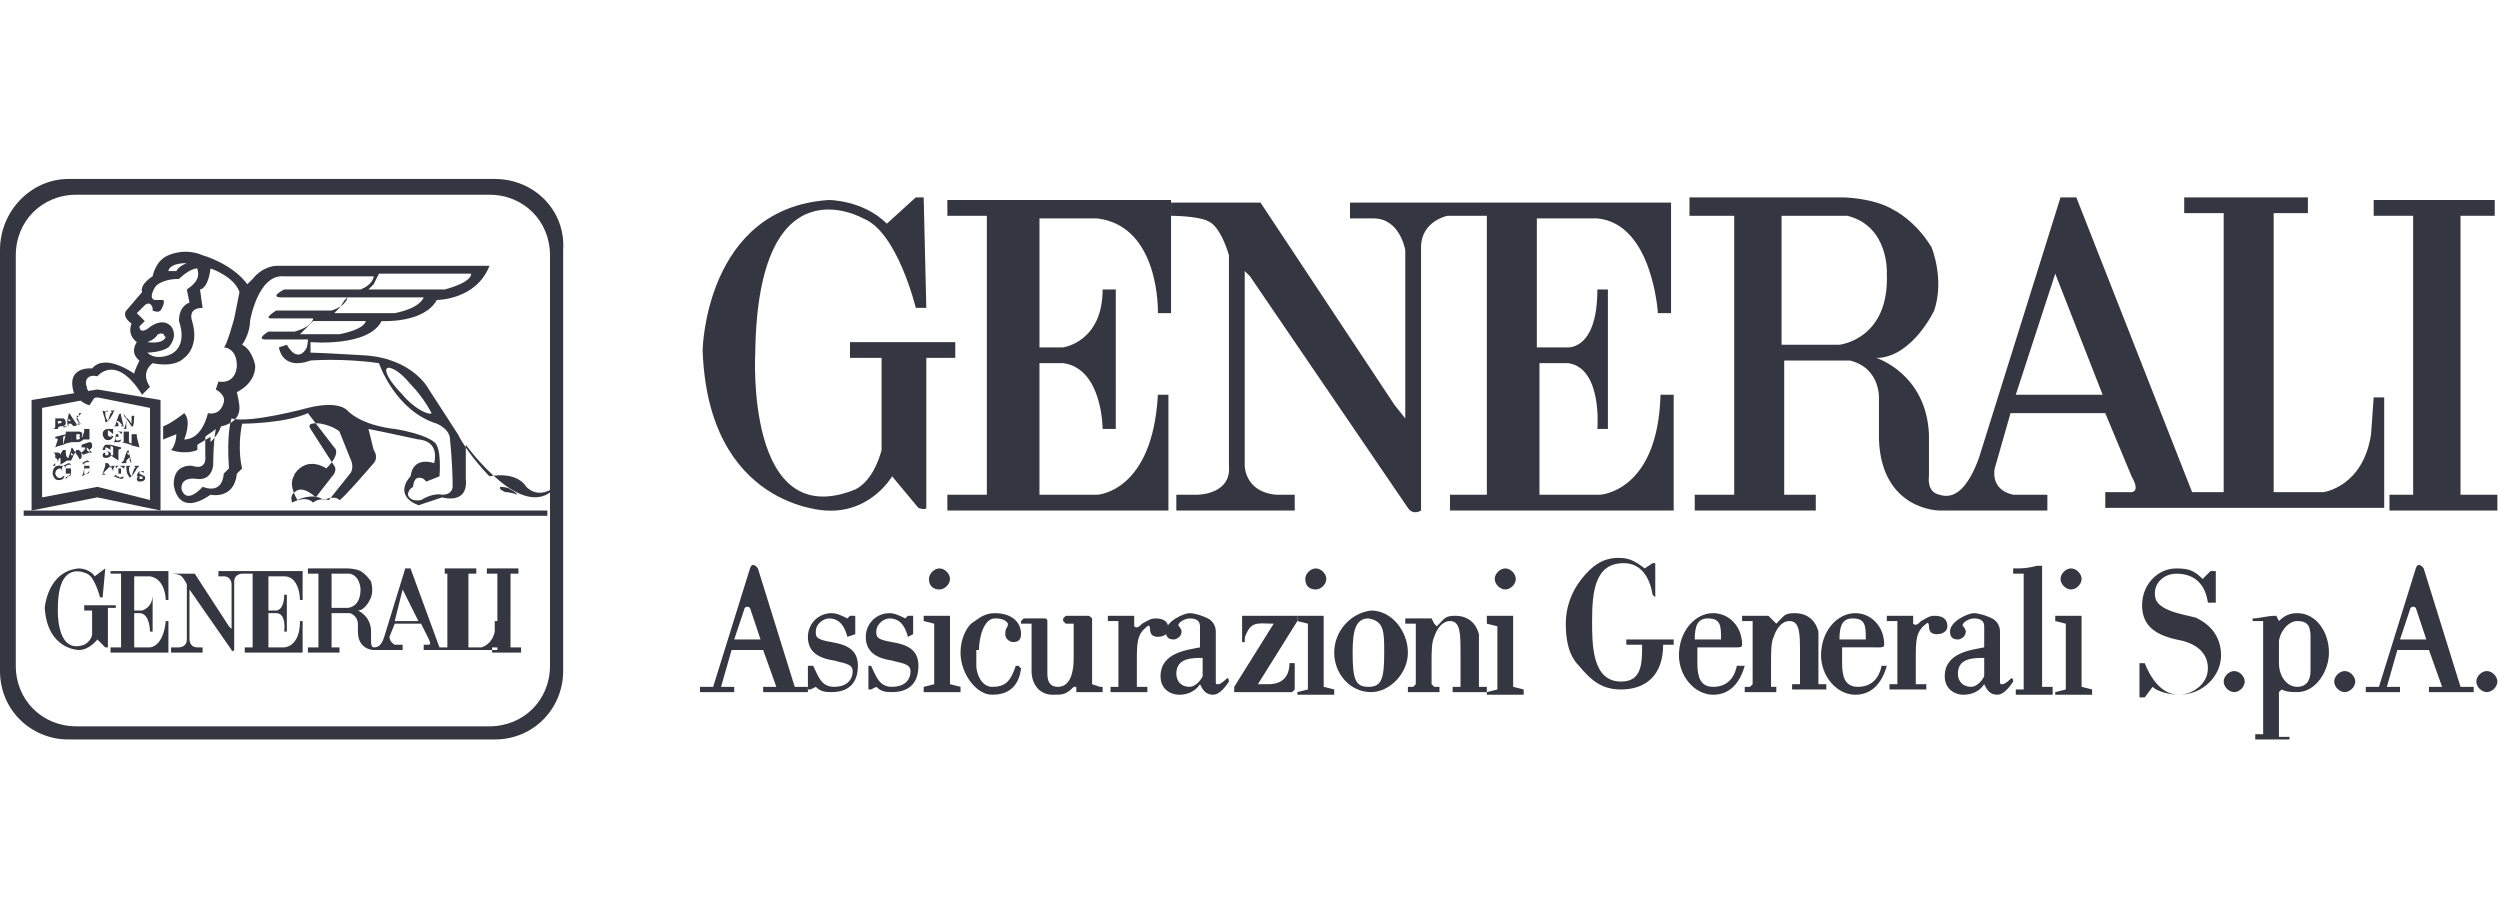 <?xml version="1.0" encoding="utf-8"?>
<!-- Generator: Adobe Illustrator 26.0.1, SVG Export Plug-In . SVG Version: 6.00 Build 0)  -->
<svg version="1.1" id="Layer_1" xmlns="http://www.w3.org/2000/svg" xmlns:xlink="http://www.w3.org/1999/xlink" x="0px" y="0px"
	 viewBox="0 0 95 35" style="enable-background:new 0 0 95 35;" xml:space="preserve">
<style type="text/css">
	.st0{fill-rule:evenodd;clip-rule:evenodd;fill:#343741;}
	.st1{fill:#343741;}
</style>
<path class="st0" d="M18.8,6.8H2.6C1.2,6.8,0,8,0,9.5v16c0,1.5,1.2,2.6,2.6,2.6h16.2c1.5,0,2.6-1.2,2.6-2.6v-16
	C21.5,8,20.3,6.8,18.8,6.8z M20.9,25.3c0,1.3-1,2.3-2.3,2.3H2.9c-1.3,0-2.3-1-2.3-2.3V9.7c0-1.3,1-2.3,2.3-2.3h15.7
	c1.3,0,2.3,1,2.3,2.3V25.3z"/>
<path class="st0" d="M3.7,14.8l-2.5,0.4v4.2l2.5-0.5l2.4,0.5v-4.2L3.7,14.8z M5.7,19l-2-0.5l-2.1,0.4v-3.4l2.1-0.4l2,0.4V19z"/>
<polygon class="st1" points="0.9,19.4 20.8,19.4 20.8,19.6 0.9,19.6 0.9,19.4 "/>
<path class="st0" d="M20,18.5c0,0-0.3-0.6-1.4-0.4c0,0-0.8-0.8-1.2-1.6c0,0-1.1-1.7-1.1-1.7s-0.6-1.2-2.5-1.3c0,0-1.7-0.1-2-0.1
	c0,0,0-0.4,0-0.4s2.2,0.2,2.7-0.8c0,0,1.6,0.1,2.1-0.8c0,0,1.5,0,2-1.3c0,0,0,0,0,0c0,0-0.4,0-1.2,0c0,0-3.8,0-6.9,0
	c0,0-0.5,0-0.9,0.5c0,0-0.2,0.2-0.2,0.2C8.8,10,7.7,9.7,7.7,9.7C7,9.4,6.4,9.7,6.4,9.7c-0.5,0.2-0.6,0.8-0.6,0.8s-0.5,0.3-0.4,0.6
	c0,0-0.6,0.7-0.6,0.7S4.6,12,5,12.3c0,0-0.2,0.4,0.2,0.7c0,0-0.3,0.4,0.1,0.7c0,0-0.2,0.4-0.2,0.5c0,0-1.1-0.8-1.6-0.2
	c0,0-1-0.1-0.7,0.9c0,0,0.2,0.4,0.6,0.5l0.2-0.3c0,0-0.3-0.2-0.3-0.4c-0.1-0.2,0-0.5,0.4-0.4c0,0,0.7-0.9,1.7,0.7
	c0,0,0.3-0.3,0.3-0.3s-0.4-0.5,0.1-0.9c0,0,0.8,0.2,1.2-0.2c0,0,0.6-0.4,0.3-1.4c0,0-0.2-0.5,0.4-0.5c0,0-0.1-0.7-0.1-0.7
	S7.9,11,8,10.2c0,0,0.9,0.3,1.1,0.9c0,0-0.1,0.5-0.2,1c0,0-0.3,1.1-0.4,1.1c0,0,0.5,0,0.5,0.7c0,0,0,0.7-0.7,0.6
	c0,0-0.1,0.3-0.1,0.3s0.4,0.2,0.3,0.5c0,0-0.1,0.5-0.6,0.4c0,0-0.2,1-0.9,1c0,0,0.3-0.7,0-1c0,0-0.5,0.4-0.8,0.5c0,0,0,0.5,0,0.5
	s0.5-0.2,0.5-0.2c0,0,0,0.4-0.2,0.6c0,0,0.5,0.2,1,0v-0.2l0.5-0.3c0,0,0,0.1,0,0.2c0.1-0.1,0.3-0.3,0.4-0.6c0,0,0.7-0.1,0.7-0.7
	c0,0,0-0.2-0.1-0.6c0,0,0.7-0.3,0.7-1c0,0-0.1-0.6-0.5-0.8c0,0,0.3-0.4,0.3-0.9c0,0,0.3-1.8,1.3-1.7c0,0,1.5,0,1.5,0h1.9
	c0,0,0,0.3-0.5,0.5c0,0-2.9,0-2.9,0s-0.6,0.3-0.1,0.3c0,0,2.5,0,2.5,0s0,0.3-0.6,0.5h-2.1c0,0-0.5,0.3-0.2,0.3c0,0,1.6,0,1.6,0
	s0,0.3-0.7,0.5c0,0-1,0-1,0s-0.5,0.3-0.1,0.3c0,0,1.6,0,1.6,0s0,0.3-0.1,0.4c0,0-0.3,0.5-0.7-0.2c0,0-0.3,0.1-0.3,0.1
	s0.1,0.9,1.2,0.5c0,0,1.2-0.1,2.6,0.1c0,0,0.6,1.8,2.2,2.3c0,0,0.5,0.2,0.5,0.6c0,0,0.1,0.9,0.1,1.8c0,0,0,0.3-0.4,0.3
	c0,0-0.3-0.1-0.8,0.2c0,0-0.4,0.1-0.5-0.2c0,0,0-0.2,0.2-0.3c0,0,0-0.5,0.4-0.3c0,0,0.1,0.1,0.1,0.1l0.5-0.2c0,0,0.1-1.1-0.2-1.3
	c0,0-0.3-0.3-1.5-0.5c0,0-1.2-0.1-1.8-0.7c0,0-0.3-0.4-1.5-0.1c0,0-2.2,0.6-2.9,0.4c0,0-0.2,0.5-0.1,1.9l-0.2,0.2c0,0,0,0.8-0.8,0.5
	c0,0-0.6,0.7-0.8,0.1c0,0-0.1-0.5,0.6-0.4c0,0,0.5,0.1,0.6-0.5c0,0,0-0.9,0.1-1.4c-0.1,0.1-0.3,0.2-0.4,0.3v0.7c0,0,0.1,0.6-0.5,0.4
	c0,0-0.7-0.1-0.7,0.7c0,0,0.1,1.3,1.4,0.4c0,0,0.9,0.2,1-0.8c0,0,0.2-0.2,0.2-0.2s-0.2-0.7,0-1.7c0,0,1.6,0,2.5-0.4c0,0,1,1.3,1,1.3
	s0.3,0.2-0.3,0.8c0,0-0.7-0.5-1.2,0.2c0,0.1-0.3,0.3,0.1,1c0,0,0.6-0.3,1,0c0,0,0.4-0.2,0.6,0c0.1,0,1.3-1.4,1.3-1.4s0.2-0.2,0-0.5
	c0,0-0.2-0.8-0.2-0.8s1,0.2,1.9,0.4c0,0,0.8,0,0.6,0.9c0,0-0.8-0.3-0.9,0.5c0,0-0.7,0.7,0.3,1.1c0,0,0.3-0.1,0.9-0.3
	c0,0,1,0.3,0.9-0.7c0,0,0-1.3,0-1.3s2.3,3.2,3.5,1.5C20.9,18.7,20.4,18.9,20,18.5z M7.1,10c0,0-0.3,0.1-0.4,0.3c0,0-0.3,0-0.3,0
	S6.4,10,7.1,10z M7.1,11l0.1,0.5c0,0-0.4,0.1-0.4,0.7c0,0,0.4,1-0.4,1.3c0,0-0.5,0.2-0.8-0.1c0,0,0.5,0,0.8-0.2c0,0,0.4-0.4,0.1-0.8
	c0,0-0.3-0.4-0.9,0.1c0,0-0.3,0.2-0.3-0.1c0,0,0.1-0.1,0.2-0.2c0,0-0.3-0.3-0.3-0.3l0.3-0.3c0,0,0.2-0.2,0.3,0.1c0,0,0,0.1,0,0.1
	s0.2,0.1,0.3,0c0,0,0.2-0.3,0.1-0.4c0,0-0.3,0-0.3,0s-0.3,0,0-0.5c0,0,0.2-0.3,0.9-0.3c0,0,0.4-0.4,0.7-0.4
	C7.5,10.3,7.7,10.6,7.1,11z M5.6,13C5.6,13,5.7,12.9,5.6,13C5.9,12.9,6,12.7,6,12.7c0.3-0.1,0.2,0.1,0.3,0.1C6.2,13.1,5.6,13,5.6,13
	z M14.2,10.8l0.1-0.2l0.1-0.2c0,0,3,0,3.5,0c0,0,0.1,0.3-1,0.6c-1.2,0-2.9,0-2.9,0L14.2,10.8z M12.9,11.7l0.2-0.3l0.1-0.1
	c0,0,2.3,0,2.9,0c0,0-0.1,0.4-1.1,0.6c-1.2,0-2.3,0-2.3,0L12.9,11.7z M11.6,12.5l0.2-0.2l0.1-0.1c0,0,1.6,0,2,0c0,0,0,0.3-1,0.5
	c-1.2,0-1.5,0-1.5,0L11.6,12.5z M15.3,15c-0.5-0.5-0.7-0.9-0.6-1c0.1-0.1,0.5,0.1,0.9,0.6c0.5,0.5,0.8,1.1,0.8,1.1
	C16.3,15.8,15.7,15.5,15.3,15z M13.3,18c0,0-0.4,0.5-0.8,1c-0.4-0.1-0.6,0.1-0.6,0.1c-0.3-0.3-0.8,0-0.8,0c-0.1-0.3,0.1-0.4,0.1-0.4
	c0.3-0.3,0.8,0.2,0.8,0.2s0.7-0.9,0.7-0.9c0.1-0.2,0-0.3,0-0.3s-0.9-1.4-0.9-1.4c-0.2-0.3,0.4-0.2,0.4-0.2c0.5,0.1,0.7,0.3,0.7,0.3
	s0.4,1,0.4,1C13.5,17.8,13.3,18,13.3,18z M19.2,18.7c-0.2-0.1-0.2-0.1-0.2-0.2c0,0,0.3,0,0.4,0.1c0.2,0.1,0.3,0.2,0.2,0.2
	C19.7,18.8,19.4,18.7,19.2,18.7z"/>
<path class="st0" d="M2.1,17C2.1,17,2.1,16.9,2.1,17l0.1-0.3c0,0-0.1-0.1-0.1,0v-0.1l0.4-0.1v0.1c0,0,0-0.1-0.1,0v0.3c0,0,0,0,0.1,0
	C2.3,16.9,2.1,17,2.1,17L2.1,17z"/>
<path class="st0" d="M2.4,16.9C2.4,16.9,2.5,16.9,2.4,16.9l0.1-0.4c0,0,0-0.1,0-0.1l0.2,0c0,0,0,0,0,0.1c0,0,0,0.3,0,0.3s0,0,0.1,0
	C2.6,16.8,2.4,16.9,2.4,16.9L2.4,16.9z"/>
<path class="st0" d="M3.1,16.7C3.1,16.7,3.2,16.7,3.1,16.7l0.1-0.3c0,0,0-0.1,0-0.1l0.2,0c0,0,0,0,0,0.1c0,0,0,0.3,0,0.3s0,0,0.1,0
	L3.1,16.7L3.1,16.7z"/>
<path class="st0" d="M2.6,17.4C2.6,17.4,2.5,17.5,2.6,17.4c-0.1,0-0.1-0.2-0.1-0.2s0-0.1,0-0.1l-0.1,0c0,0-0.1,0.1-0.1,0.2
	c0,0,0-0.1-0.1-0.1c0,0,0,0-0.1,0c0,0-0.1,0-0.1,0s0.1,0,0.1,0.1c0,0,0,0.3,0,0.3s0,0-0.1,0.1c0,0,0.2,0,0.2,0s0,0-0.1,0
	c0,0,0-0.3,0-0.3s0.1,0,0.1,0.2c0,0,0-0.2,0.1-0.2l0,0.2c0,0,0,0.1-0.1,0.1C2.4,17.6,2.6,17.5,2.6,17.4L2.6,17.4L2.6,17.4z"/>
<path class="st0" d="M2.4,17.9c0,0-0.1-0.1,0-0.2c0,0,0,0-0.2,0c0,0-0.2,0-0.2,0.3c0,0,0,0.1,0.1,0.2c0,0,0.1,0.1,0.3,0
	c0,0,0.1-0.2,0-0.1c0,0-0.2,0.2-0.3-0.1c0,0,0-0.2,0.2-0.2C2.3,17.8,2.3,17.8,2.4,17.9C2.4,17.9,2.4,17.9,2.4,17.9L2.4,17.9z"/>
<path class="st0" d="M2.5,18.2C2.5,18.2,2.5,18.2,2.5,18.2c0-0.1,0-0.4,0-0.4s0-0.1-0.1-0.1l0.2-0.1c0,0,0.1,0,0.1,0.1
	c0,0,0-0.1-0.2,0c0,0,0,0.1,0,0.1h0.1c0,0,0,0,0.1,0V18c0,0,0,0-0.1,0c0,0-0.1,0-0.1,0v0.1c0,0,0,0.1,0.2-0.1c0,0,0,0.1-0.1,0.1
	L2.5,18.2L2.5,18.2z"/>
<path class="st0" d="M3.1,18.1C3.1,18.1,3.1,18,3.1,18.1c0.1-0.1,0.1-0.4,0.1-0.4s0-0.1-0.1-0.1l0.2-0.1c0,0,0.1,0,0.1,0.1
	c0,0,0-0.1-0.2,0c0,0,0,0.1,0,0.1h0.1c0,0,0,0,0.1,0v0.1c0,0,0,0-0.1,0c0,0-0.1,0-0.1,0V18c0,0,0,0.1,0.2-0.1c0,0,0,0.1-0.1,0.1
	L3.1,18.1L3.1,18.1z"/>
<path class="st0" d="M3.9,18c0,0,0.1-0.3,0.1-0.3s0-0.1,0-0.1l0.1,0c0,0,0.1,0.1,0.1,0.2c0,0,0-0.1,0.1-0.1c0,0,0,0,0.1,0
	c0,0,0.1,0,0.1,0s0,0-0.1,0.1V18c0,0,0,0.1,0.1,0.1l-0.2,0c0,0,0.1,0,0.1-0.1v-0.3c0,0-0.1,0-0.1,0.2c0,0-0.1-0.2-0.1-0.2L3.9,18
	C4,18,4,18,4,18C4,18.1,3.8,18,3.9,18C3.8,18,3.9,18,3.9,18L3.9,18z"/>
<path class="st0" d="M4.3,18.1c0,0,0.1,0,0.2,0v-0.3c0,0,0-0.1,0-0.1l0.2,0c0,0,0.1,0,0,0.1c0,0-0.1-0.1-0.2-0.1c0,0,0,0.1,0,0.1
	h0.1c0,0,0,0,0,0V18c0,0,0,0,0,0l-0.1,0v0.1c0,0,0,0.1,0.2,0c0,0,0,0.1-0.1,0.1L4.3,18.1L4.3,18.1z"/>
<path class="st0" d="M5.5,18c0,0-0.1-0.1-0.2-0.1c0,0,0,0,0,0.1c0,0,0.2,0.1,0.2,0.1c0,0,0.1,0.2-0.2,0.2c0,0-0.1,0-0.1-0.1
	c0,0,0-0.1,0.1-0.1c0,0,0,0.1,0,0.1c0,0,0.1,0,0.1,0c0,0,0.1-0.1-0.1-0.1c0,0,0,0-0.1,0c0,0,0-0.1,0.1-0.2c0,0,0.1,0,0.1,0
	c0,0,0,0,0.1,0C5.5,17.9,5.4,17.9,5.5,18L5.5,18z"/>
<path class="st0" d="M4.5,17.5C4.5,17.5,4.5,17.4,4.5,17.5l0-0.4c0,0,0.1-0.1,0.1,0V17l-0.4-0.1v0.1c0,0,0-0.1,0.1,0v0.3
	c0,0,0,0-0.1,0L4.5,17.5L4.5,17.5z"/>
<path class="st0" d="M4.2,17.1c0,0-0.1-0.1-0.2-0.1c0,0,0,0,0,0.1c0,0,0.2,0.1,0.2,0.1c0,0,0.1,0.2-0.2,0.2c0,0-0.1,0-0.1-0.1
	c0,0,0-0.1,0.1-0.1c0,0,0,0.1,0,0.1c0,0,0.1,0,0.1,0c0,0,0.1-0.1-0.1-0.2c0,0,0,0-0.1,0c0,0,0-0.1,0.1-0.2c0,0,0.1,0,0.1,0
	c0,0,0,0,0.1,0C4.2,17,4.2,17,4.2,17.1L4.2,17.1z"/>
<path class="st0" d="M4.3,16.5c0,0,0-0.1,0-0.2c0,0-0.1,0-0.1,0c0,0,0,0-0.1,0c0,0-0.2,0-0.2,0.2c0,0,0,0.1,0.1,0.2
	c0,0,0.2,0.1,0.3-0.1C4.3,16.6,4.3,16.6,4.3,16.5c0,0.1,0,0.1-0.1,0c0,0,0.1,0.1,0,0.1c0,0-0.1,0-0.1-0.1c0,0,0-0.1,0-0.2
	C4.1,16.4,4.1,16.3,4.3,16.5L4.3,16.5L4.3,16.5z"/>
<path class="st0" d="M4.3,16.8C4.3,16.8,4.4,16.8,4.3,16.8c0.1,0,0.1-0.3,0.1-0.3s0-0.1,0-0.1l0.2,0c0,0,0.1,0,0,0.1
	c0,0,0-0.1-0.2-0.1c0,0,0,0.1,0,0.1h0.1c0,0,0,0,0,0v0.1c0,0,0,0,0,0c0,0-0.1,0-0.1,0v0.1c0,0,0,0.1,0.2,0c0,0,0,0.1-0.1,0.1
	L4.3,16.8L4.3,16.8z"/>
<path class="st0" d="M5.3,17C5.3,17,5.2,16.9,5.3,17l-0.1-0.4c0,0,0-0.1,0-0.1l-0.2,0c0,0,0,0,0,0.1v0.3c0,0,0,0-0.1,0L5.3,17
	L5.3,17z"/>
<path class="st0" d="M5,16.9C5,16.9,5,16.9,5,16.9c0.1-0.1,0,0-0.1-0.1v-0.3c0,0,0-0.1,0-0.1l-0.2,0c0,0,0,0,0,0.1c0,0,0,0.3,0,0.3
	s0,0-0.1,0L5,16.9L5,16.9z"/>
<path class="st0" d="M3.9,15.6C3.9,15.6,3.9,15.6,3.9,15.6c0,0.1,0.1,0.3,0.1,0.4c0,0,0,0.1,0.1,0c0.1-0.1,0.2-0.3,0.2-0.3
	s0-0.1,0.1-0.1l-0.2,0c0,0,0.1,0.1,0,0.1L4.1,16c0,0-0.1-0.1-0.1-0.3c0,0,0-0.1,0.1-0.1C4.1,15.7,3.9,15.6,3.9,15.6L3.9,15.6z"/>
<path class="st0" d="M4.8,15.9v0.3c0,0,0,0,0,0.1c0,0-0.1,0-0.1,0s0,0,0,0C4.8,16.2,4.8,15.9,4.8,15.9c-0.1-0.1-0.1-0.1-0.1-0.2
	C4.7,15.8,4.8,15.8,4.8,15.9c0-0.1,0.2,0.2,0.2,0.2v-0.3c0,0,0,0,0,0l0.1,0c0,0,0,0,0,0c0,0,0,0.5-0.1,0.4L4.8,15.9L4.8,15.9z"/>
<path class="st0" d="M4.8,17.7C4.8,17.7,4.8,17.8,4.8,17.7c0,0.1,0,0.3,0.1,0.4c0,0,0,0.1,0.1,0c0.1-0.1,0.2-0.3,0.2-0.3
	s0,0,0.1-0.1l-0.2,0c0,0,0.1,0.1,0,0.1L5,18.1c0,0-0.1-0.1-0.1-0.3c0,0,0-0.1,0.1-0.1L4.8,17.7L4.8,17.7z"/>
<path class="st0" d="M2.6,16c0,0,0-0.1,0-0.1c0,0,0,0,0.1,0.1L2.6,16L2.6,16z M2.6,16.2l-0.2,0C2.4,16.3,2.5,16.2,2.6,16.2
	c-0.1-0.1,0-0.4,0-0.4s0-0.2,0.1,0c0,0,0.2,0.3,0.2,0.3s0,0.1,0.1,0C2.9,16.1,3,16,3,16l-0.1-0.2c0,0-0.1,0-0.1,0c0,0,0.2,0,0.2,0
	s0,0,0,0.1L3,15.9l0-0.1c0,0,0,0,0-0.1c0,0,0.1,0,0.1,0l-0.1,0.1l-0.1,0.1l0.1,0.2c0,0,0,0,0.1,0c0,0-0.2,0-0.2,0s0,0,0,0
	C3.1,16.1,3,16,3,16L3,16.1c0,0,0,0,0.1,0l-0.3,0.1c0,0,0.1,0,0,0l-0.1-0.1c0,0-0.1,0-0.1,0L2.6,16.2L2.6,16.2L2.6,16.2z"/>
<path class="st0" d="M3,16.6c0,0,0.1,0,0,0.1c0,0-0.1,0-0.1,0v-0.1L3,16.6L3,16.6z M2.9,16.6v-0.1l0.1,0c0,0,0.1,0,0,0.1L2.9,16.6
	L2.9,16.6z M2.7,16.8C2.7,16.8,2.8,16.8,2.7,16.8c0-0.1,0-0.3,0-0.3s0-0.1,0-0.1l0.3,0c0,0,0.2,0,0.1,0.2c0,0,0.2,0.1-0.1,0.2
	C3,16.8,2.7,16.8,2.7,16.8L2.7,16.8z"/>
<path class="st0" d="M2.2,16.1V16l0.1,0c0,0,0.1,0,0,0.1C2.3,16,2.3,16.1,2.2,16.1L2.2,16.1L2.2,16.1z M2.2,16.3c-0.1,0-0.2,0-0.2,0
	s0.1,0,0.1-0.1V16c0,0,0-0.1,0-0.1l0.3,0c0,0,0.1,0,0.1,0.2c0,0,0,0.1-0.2,0.1C2.2,16.2,2.2,16.3,2.2,16.3
	C2.2,16.3,2.2,16.3,2.2,16.3L2.2,16.3z"/>
<path class="st0" d="M2.7,17.3c0,0,0-0.1,0-0.1c0,0,0,0,0.1,0.1L2.7,17.3L2.7,17.3z M2.7,17.5l-0.2,0c0,0,0,0,0.1-0.1
	c0,0,0.1-0.3,0.1-0.3s0-0.2,0.1,0c0,0,0.2,0.3,0.2,0.3s0,0.1,0.1,0V17c0,0,0,0,0-0.1c0,0,0.3-0.1,0.3-0.1s0.1,0,0.1,0.1
	c0,0.1,0,0.1,0,0.1c0,0-0.1,0.1-0.1,0.1l0.1,0.1c0,0,0,0,0.1,0c0,0-0.2,0-0.2,0s0,0,0-0.1c0,0-0.1-0.1-0.1-0.1v0.1c0,0,0,0,0.1,0.1
	c0,0-0.3,0.1-0.3,0.1s0.1,0,0-0.1l-0.1-0.1c0,0-0.1,0-0.1,0L2.7,17.5L2.7,17.5L2.7,17.5z M3.1,17.2V17l0.1,0c0,0,0.1,0,0,0.1
	C3.2,17.1,3.1,17.2,3.1,17.2L3.1,17.2z"/>
<path class="st0" d="M4.5,16c0,0,0-0.1,0-0.1C4.5,15.8,4.5,15.9,4.5,16L4.5,16L4.5,16z M4.7,16.2C4.7,16.2,4.6,16.2,4.7,16.2
	l-0.1-0.4c0,0,0-0.2-0.1,0c0,0-0.1,0.3-0.1,0.3s0,0.1-0.1,0.1c0,0,0.2,0,0.2,0s0,0,0-0.1L4.4,16c0,0,0.1,0,0.1,0
	C4.5,16,4.6,16.1,4.7,16.2c-0.1-0.1-0.1,0-0.1,0C4.5,16.2,4.7,16.2,4.7,16.2L4.7,16.2z"/>
<path class="st0" d="M4.9,17.3c0,0,0-0.1,0-0.1C4.8,17.2,4.8,17.2,4.9,17.3L4.9,17.3L4.9,17.3z M5,17.6C5,17.6,5,17.5,5,17.6
	l-0.1-0.4c0,0,0-0.2-0.1,0c0,0-0.1,0.3-0.1,0.3s0,0-0.1,0.1c0,0,0.2,0,0.2,0s0,0,0-0.1l0.1-0.1c0,0,0.1,0,0.1,0
	C4.9,17.4,4.9,17.5,5,17.6c-0.1-0.1-0.1,0-0.1,0C4.9,17.5,5,17.6,5,17.6L5,17.6z"/>
<path class="st0" d="M34.7,24.1v-0.7h-0.2l-0.1,0.1c-0.2-0.1-0.4-0.2-0.6-0.2c-0.5,0-0.9,0.4-0.9,0.9c0,0.5,0.3,0.8,1,0.9
	c0.3,0.1,0.7,0.1,0.7,0.4c0,0.4-0.3,0.6-0.7,0.6c-0.5,0-0.6-0.4-0.8-0.8H33l0,0.9l0.1,0l0.2-0.1c0.2,0.2,0.4,0.2,0.6,0.2
	c0.6,0,1-0.3,1-1c0-0.6-0.4-0.8-1-0.9c-0.6-0.1-0.6-0.2-0.6-0.4c0-0.3,0.3-0.5,0.5-0.5c0.4,0,0.6,0.3,0.7,0.7L34.7,24.1L34.7,24.1z"
	/>
<path class="st0" d="M94.1,25.9c0-0.2,0.2-0.4,0.4-0.4c0.2,0,0.4,0.2,0.4,0.4c0,0.2-0.2,0.4-0.4,0.4C94.3,26.3,94.1,26.1,94.1,25.9
	L94.1,25.9z"/>
<path class="st0" d="M88.7,25.9c0-0.2,0.2-0.4,0.4-0.4c0.2,0,0.4,0.2,0.4,0.4c0,0.2-0.2,0.4-0.4,0.4C88.9,26.3,88.7,26.1,88.7,25.9
	L88.7,25.9z"/>
<path class="st0" d="M84.5,25.9c0-0.2,0.2-0.4,0.4-0.4c0.2,0,0.4,0.2,0.4,0.4c0,0.2-0.2,0.4-0.4,0.4C84.7,26.3,84.5,26.1,84.5,25.9
	L84.5,25.9z"/>
<path class="st0" d="M81.8,26.1c0.2,0.2,0.7,0.3,1,0.3c0.9,0,1.6-0.7,1.6-1.5c0-0.6-0.3-1.1-0.9-1.4c-0.1-0.1-1.5-0.2-1.6-0.8
	c-0.1-0.5,0.3-0.9,0.8-0.9c0.7,0,1.1,0.4,1.2,1.1h0.3v-1.2h-0.2l-0.2,0.2l-0.1,0.1c-0.3-0.3-0.5-0.4-1-0.4c-0.7,0-1.3,0.6-1.3,1.4
	c0,0.7,0.4,1.1,1.3,1.3c0.6,0.1,1.2,0.4,1.2,1.1c0,0.6-0.6,1-1.1,1c-0.7,0-1.1-0.7-1.3-1.2h-0.2v1.3h0.2L81.8,26.1L81.8,26.1z"/>
<path class="st0" d="M54.4,23.5c-0.4,0-0.7,0-1,0v0.2l0.2,0l0.1,0l0.1,0V26l-0.1,0.1l-0.1,0h-0.1v0.2h1.2l0-0.2h-0.2L54.4,26l0-0.1
	l0-0.8c0-0.3,0-0.7,0.1-0.9c0.1-0.3,0.3-0.6,0.6-0.6c0.4,0,0.4,0.5,0.4,1.2V26l0,0.1l-0.1,0l-0.1,0h-0.1v0.2h1.3v-0.2h-0.1l-0.1,0
	l-0.1,0v-2c-0.1-0.4-0.4-0.7-0.9-0.7c-0.4,0-0.4,0.1-0.7,0.4l-0.1-0.1L54.4,23.5L54.4,23.5z"/>
<path class="st0" d="M79.5,26.3v-0.1l-0.4-0.1v-2.7c-0.4,0-0.6,0-1,0v0.2l0.4,0.1v2.5l-0.4,0.1v0.1H79.5L79.5,26.3z"/>
<path class="st0" d="M78,26.3v-0.2h-0.3c0,0-0.1,0-0.1,0c0,0,0-0.1,0-0.1v-4.3l0-0.2c0,0-0.1,0-0.2,0c-0.4,0.1-0.5,0.1-0.9,0.1v0.2
	l0.3,0c0,0,0.1,0,0.1,0c0,0,0,0.1,0,0.1l0,4.2c0,0,0,0.1,0,0.1c-0.1,0-0.1,0-0.1,0h-0.2v0.2H78L78,26.3z"/>
<path class="st0" d="M67.2,23.4c-0.4,0-0.7,0-1,0v0.2l0.2,0l0.1,0l0.1,0V26l-0.1,0.1l-0.1,0h-0.1v0.2h1.2l0-0.2h-0.2L67.3,26l0-0.1
	l0-0.8c0-0.3,0-0.7,0.1-0.9c0.1-0.3,0.3-0.6,0.6-0.6c0.4,0,0.4,0.5,0.4,1.2v1.1l0,0.1l-0.1,0l-0.1,0h-0.1v0.2h1.3v-0.2h-0.1l-0.1,0
	l-0.1,0v-2c-0.1-0.4-0.4-0.7-0.9-0.7c-0.4,0-0.4,0.1-0.7,0.4l-0.1-0.1L67.2,23.4L67.2,23.4z"/>
<path class="st0" d="M62.9,22.7l0-0.1v-1.1l0-0.1l-0.1,0l-0.3,0.2c-0.4-0.3-0.6-0.4-1-0.4c-0.6,0-1,0.3-1.4,0.8
	c-0.4,0.5-0.6,1.1-0.6,1.7c0,0.6,0.1,1.2,0.5,1.6c0.5,0.6,0.9,0.9,1.6,0.9c0.9,0,1.6-0.5,1.6-1.7h0.4v-0.2h-1.8v0.2h0.6
	c0,0.7,0,1.4-0.8,1.4c-1.1,0-1.1-1.4-1.1-2.3c0-1.1,0.1-2.2,1.2-2.2c0.7,0,1,0.6,1.1,1.2L62.9,22.7L62.9,22.7L62.9,22.7z"/>
<path class="st0" d="M57.9,26.3v-0.1l-0.4-0.1v-2.7c-0.4,0-0.6,0-1,0v0.3l0.4,0.1v2.4l-0.4,0.1v0.1H57.9L57.9,26.3z"/>
<path class="st0" d="M50.7,26.3v-0.1l-0.4-0.1v-2.7c-0.4,0-0.6,0-1,0v0.2l0.4,0.1v2.5l-0.4,0.1v0.1H50.7L50.7,26.3z"/>
<path class="st0" d="M47.1,24.4h0.2c0-0.2,0-0.2,0.1-0.4c0.2-0.4,0.5-0.3,1-0.3l-1.5,2.4v0.2h2.1l0.1,0l0.1-0.1l0-0.1v-0.8l0-0.1
	l-0.1,0h-0.1c0,0.3-0.1,0.8-0.8,0.8l-0.4,0l1.5-2.4v-0.2l-2,0l-0.1,0l0,0.1V24.4L47.1,24.4z"/>
<path class="st0" d="M43.1,23.4c-0.4,0-0.7,0-1,0v0.2h0.3l0.1,0l0,0.1v0.1l0,2.2l0,0.1h-0.3v0.2h1.4v-0.2h-0.3l-0.1,0l0-0.1l0-0.8
	c0-0.8,0-1.1,0.4-1.4c0.1-0.1,0.1,0.1,0.1,0.1c0,0.2,0.1,0.3,0.3,0.3c0.2,0,0.4-0.1,0.4-0.3c0-0.3-0.2-0.4-0.5-0.4
	c-0.2,0-0.3,0.1-0.5,0.2c-0.1,0.1-0.2,0.2-0.3,0.1l0-0.1L43.1,23.4L43.1,23.4z"/>
<path class="st0" d="M40.9,26.3c0,0,0.1,0,0.1,0c0.3,0,0.5,0,0.8,0c0,0,0,0,0.1,0l0-0.1l0-0.1l-0.1,0L41.5,26v-2.4l0-0.1
	c-0.1-0.1-0.1-0.1-0.2-0.1c-0.3,0-0.5,0-0.8,0l-0.1,0.1v0.1l0.1,0.1h0.2l0.1,0l0,0.1V25c0,1-0.4,1.1-0.6,1.1c-0.3,0-0.4-0.2-0.4-0.5
	v-2c0,0,0-0.1-0.1-0.1c-0.2,0-0.5,0-0.8,0l-0.1,0.1l0,0.1l0.1,0h0.2l0.1,0l0,0.1v1.7c0,0.5,0.3,0.9,0.8,0.9c0.4,0,0.5,0,0.8-0.3h0.1
	L40.9,26.3L40.9,26.3z"/>
<path class="st0" d="M37.2,24.7c0-0.5,0.2-1.2,0.6-1.2c0.1,0,0.4,0,0.5,0.2c0,0.2-0.1,0.1-0.1,0.4c0,0.2,0.2,0.3,0.3,0.3
	c0.2,0,0.3-0.1,0.3-0.3c0-0.5-0.4-0.8-1-0.8c-0.4,0-0.6,0.2-0.9,0.4c-0.2,0.2-0.4,0.6-0.4,1.1c0,0.8,0.6,1.6,1.2,1.6
	c0.5,0,1-0.2,1.1-1l-0.1-0.1l-0.1,0c-0.2,0.6-0.4,0.8-0.9,0.8c-0.4,0-0.6-0.5-0.6-0.8V24.7L37.2,24.7z"/>
<path class="st0" d="M36.5,26.3v-0.2L36.1,26v-2.6c-0.4,0-0.6,0-1,0v0.2l0.4,0.1V26l-0.4,0.1v0.2H36.5L36.5,26.3z"/>
<path class="st0" d="M32.5,24.1v-0.7h-0.2l-0.1,0.1c-0.2-0.1-0.4-0.2-0.6-0.2c-0.5,0-0.9,0.4-0.9,0.9c0,0.5,0.3,0.8,1,0.9
	c0.3,0.1,0.7,0.1,0.7,0.4c0,0.4-0.3,0.6-0.7,0.6c-0.5,0-0.6-0.4-0.8-0.8h-0.2l0,0.9l0.1,0l0.2-0.1c0.2,0.2,0.4,0.2,0.6,0.2
	c0.6,0,1-0.3,1-1c0-0.6-0.4-0.8-1-0.9c-0.6-0.1-0.6-0.2-0.6-0.4c0-0.3,0.3-0.5,0.5-0.5c0.4,0,0.6,0.3,0.7,0.7L32.5,24.1L32.5,24.1z"
	/>
<path class="st0" d="M72.7,23.4c-0.4,0-0.7,0-1,0v0.2H72l0.1,0l0,0v0.1l0,2.2l0,0.1h-0.3v0.2h1.4v-0.2h-0.3l-0.1,0l0-0.1l0-0.8
	c0-0.8,0-1.1,0.4-1.4c0.1-0.1,0.1,0.1,0.1,0.1c0,0.2,0.1,0.3,0.3,0.3c0.2,0,0.4-0.1,0.4-0.3c0-0.3-0.2-0.4-0.5-0.4
	c-0.2,0-0.3,0.1-0.5,0.2c-0.1,0.1-0.2,0.2-0.3,0.1l0-0.1L72.7,23.4L72.7,23.4z"/>
<path class="st0" d="M78.3,22c0-0.2,0.2-0.4,0.4-0.4c0.2,0,0.4,0.2,0.4,0.4c0,0.2-0.2,0.4-0.4,0.4C78.5,22.4,78.3,22.2,78.3,22
	L78.3,22z"/>
<path class="st0" d="M56.8,22c0-0.2,0.2-0.4,0.4-0.4c0.2,0,0.4,0.2,0.4,0.4c0,0.2-0.2,0.4-0.4,0.4C57,22.4,56.8,22.2,56.8,22
	L56.8,22z"/>
<path class="st0" d="M49.6,22c0-0.2,0.2-0.4,0.4-0.4c0.2,0,0.4,0.2,0.4,0.4c0,0.2-0.2,0.4-0.4,0.4C49.8,22.4,49.6,22.3,49.6,22
	L49.6,22z"/>
<path class="st0" d="M35.3,22c0-0.2,0.2-0.4,0.4-0.4c0.2,0,0.4,0.2,0.4,0.4c0,0.2-0.2,0.4-0.4,0.4C35.5,22.4,35.3,22.3,35.3,22
	L35.3,22z"/>
<path class="st0" d="M27.9,24.3h1l-0.4-1.2c-0.1-0.1-0.2,0-0.2,0L27.9,24.3L27.9,24.3z M28.5,21.6l-1.4,4.5h-0.5v0.2h1.3v-0.2h-0.5
	l0.4-1.4H29l0.5,1.4H29v0.2h1.7v-0.2h-0.5l-1.4-4.5C28.8,21.6,28.6,21.3,28.5,21.6L28.5,21.6L28.5,21.6z"/>
<path class="st0" d="M45.7,25.3c0,0.1,0,0.3,0,0.4c-0.1,0.2-0.3,0.4-0.5,0.4c-0.3,0-0.5-0.2-0.5-0.5c0-0.6,0.6-0.6,1-0.6L45.7,25.3
	L45.7,25.3z M45.6,24.6c-0.5,0.1-1.5,0.2-1.5,1.1c0,0.5,0.4,0.7,0.7,0.7c0.3,0,0.6-0.1,0.8-0.4c0.1,0.2,0.2,0.4,0.5,0.4
	c0.2,0,0.4-0.2,0.6-0.5c0,0,0-0.2-0.1-0.1c0,0-0.2,0.2-0.3,0.2c-0.1,0-0.1,0-0.1-0.1l0-1.9c0-0.2-0.1-0.4-0.3-0.5
	c-0.2-0.1-0.5-0.2-0.7-0.2c-0.2,0-0.9,0.3-0.9,0.7c0,0.2,0.1,0.3,0.3,0.3c0.1,0,0.3-0.1,0.3-0.3c0-0.1-0.1-0.2-0.1-0.2
	c-0.1-0.1,0.2-0.3,0.4-0.3c0.1,0,0.4,0,0.4,0.3V24.6L45.6,24.6z"/>
<path class="st0" d="M52.6,24.8c0,1-0.1,1.3-0.6,1.3c-0.5,0-0.6-0.3-0.6-1.3c0-0.8,0.1-1.3,0.6-1.3C52.6,23.6,52.6,24,52.6,24.8
	L52.6,24.8z M50.7,24.8c0,0.8,0.6,1.5,1.4,1.5c0.7,0,1.4-0.7,1.4-1.5c0-0.8-0.6-1.6-1.4-1.6C51.3,23.3,50.7,24,50.7,24.8L50.7,24.8z
	"/>
<path class="st0" d="M64.4,24.3c0-0.5,0.1-0.8,0.5-0.8c0.5,0,0.5,0.3,0.5,0.8H64.4L64.4,24.3z M66,24.6c0.1,0,0.2,0,0.2-0.1
	c0-0.7-0.5-1.2-1.1-1.2c-0.7,0-1.3,0.7-1.3,1.6c0,0.8,0.6,1.5,1.3,1.5c0.6,0,1-0.4,1.2-1.1H66c-0.1,0.5-0.4,0.8-0.9,0.8
	c-0.5,0-0.6-0.4-0.6-0.9v-0.6H66L66,24.6z"/>
<path class="st0" d="M69.9,24.3c0-0.5,0.1-0.8,0.5-0.8c0.5,0,0.5,0.3,0.5,0.8H69.9L69.9,24.3z M71.4,24.6c0.1,0,0.2,0,0.2-0.1
	c0-0.7-0.5-1.2-1.1-1.2c-0.7,0-1.3,0.7-1.3,1.6c0,0.8,0.6,1.5,1.3,1.5c0.6,0,1-0.4,1.2-1.1h-0.2c-0.1,0.5-0.4,0.8-0.9,0.8
	c-0.5,0-0.6-0.4-0.6-0.9v-0.6H71.4L71.4,24.6z"/>
<path class="st0" d="M75.4,25.3c0,0.1,0,0.3,0,0.4c-0.1,0.2-0.3,0.4-0.5,0.4c-0.3,0-0.5-0.2-0.5-0.5c0-0.6,0.6-0.6,1-0.6L75.4,25.3
	L75.4,25.3z M75.4,24.6c-0.5,0.1-1.5,0.2-1.5,1.1c0,0.5,0.4,0.7,0.7,0.7c0.3,0,0.6-0.1,0.8-0.4c0.1,0.2,0.2,0.4,0.5,0.4
	c0.2,0,0.4-0.2,0.6-0.5c0,0,0-0.2-0.1-0.1c0,0-0.2,0.2-0.3,0.2c-0.1,0-0.1,0-0.1-0.1l0-1.9c0-0.2-0.1-0.4-0.3-0.5
	c-0.2-0.1-0.5-0.2-0.7-0.2c-0.2,0-0.9,0.3-0.9,0.7c0,0.2,0.1,0.3,0.3,0.3c0.1,0,0.3-0.1,0.3-0.3c0-0.1-0.1-0.2-0.1-0.2
	c-0.1-0.1,0.2-0.3,0.4-0.3c0.1,0,0.4,0,0.4,0.3V24.6L75.4,24.6z"/>
<path class="st0" d="M87.8,25.5c0,0.4-0.2,0.6-0.5,0.6c-0.4,0-0.7-0.4-0.7-0.9v-0.8c0-0.3,0.3-0.8,0.7-0.8c0.4,0,0.5,0.2,0.5,0.6
	V25.5L87.8,25.5z M86.6,23.6L86.6,23.6l-0.1-0.2c-0.4,0-0.6,0.1-0.9,0.1v0.1H86v4.2l0,0.1l-0.1,0h-0.2v0.2H87V28h-0.3l-0.1,0l0-0.1
	v-1.6l0.1-0.1c0.2,0.1,0.4,0.1,0.6,0.1c0.7,0,1.2-0.8,1.2-1.5c0-0.8-0.5-1.5-1.2-1.5C87,23.3,86.8,23.4,86.6,23.6L86.6,23.6
	L86.6,23.6z"/>
<path class="st0" d="M91.2,24.3h1l-0.4-1.2c-0.1-0.1-0.2,0-0.2,0L91.2,24.3L91.2,24.3z M91.8,21.6l-1.4,4.5h-0.5v0.2h1.3v-0.2h-0.5
	l0.4-1.4h1.2l0.5,1.4h-0.5v0.2H94v-0.2h-0.5l-1.4-4.5C92.1,21.6,91.9,21.3,91.8,21.6L91.8,21.6L91.8,21.6z"/>
<path class="st0" d="M35.1,7.5c-0.2,0-0.3,0-0.3,0l-1.1,1c-0.9-0.9-2.2-0.9-2.2-0.9c-4.7,0.3-4.8,5.7-4.8,5.7c0.2,6,4.7,6.1,4.7,6.1
	c1.7,0.1,2.5-1.3,2.5-1.3l1,1.2c0.3,0.1,0.3,0,0.3,0l0-5.7h1.1v-0.6h-4v0.6h1.2l0,3.5c-0.1,0.4-0.4,1.2-1,1.5
	c-4.2,1.7-3.8-5.2-3.8-5.2c0.1-7.4,4.1-5.1,4.1-5.1c1.3,0.5,2,3.4,2,3.4c0,0,0.4,0,0.4,0L35.1,7.5L35.1,7.5z"/>
<polygon class="st0" points="90.2,8.2 91.7,8.2 91.7,18.8 90.8,18.8 90.8,19.4 94.9,19.4 94.9,18.8 93.5,18.8 93.5,8.2 94.8,8.2 
	94.8,7.6 90.2,7.6 90.2,8.2 "/>
<path class="st0" d="M36,7.6c0,0,0,0.6,0,0.6h1.5l0,10.6H36c0,0,0,0.6,0,0.6l8.4,0l0-4.4h-0.4c-0.2,3.7-2.3,3.8-2.3,3.8l-2.2,0l0-5
	l0.9,0c1.5,0.2,1.5,2.5,1.5,2.5c0,0,0.5,0,0.5,0V11h-0.5c0,2-1.5,2.2-1.5,2.2h-0.9l0-4.9h2.2c2.4,0.3,2.3,3.6,2.3,3.6h0.5V7.6H36
	L36,7.6z"/>
<path class="st0" d="M44.5,7.6c0,0,0,0.6,0,0.6c0,0,1,0,1.4,0.2c0.5,0.2,0.8,1.3,0.8,1.3l0,0.1l0,7.9c0.1,1.1-1.2,1.1-1.2,1.1h-0.8
	c0,0,0,0.6,0,0.6h4.5c0,0,0-0.6,0-0.6h-0.7c-1.2-0.1-1.2-1.1-1.2-1.1l0-7.4c0,0,0.2,0.2,0.2,0.2l6,8.8c0.2,0.3,0.5,0.1,0.5,0.1l0-10
	C54,8.4,55,8.2,55,8.2h1.5v10.6h-1.4c0,0.4,0,0.6,0,0.6h8.5c0,0,0-4.4,0-4.4c0,0-0.5,0-0.5,0c-0.1,3.7-2.3,3.8-2.3,3.8l-2.3,0l0-5
	h1.1c1.3,0.2,1.1,2.5,1.1,2.5c0,0,0.4,0,0.4,0V11h-0.4c0,2.4-1.2,2.2-1.2,2.2h-1.1l0-4.9h2.3c2.1,0.2,2.3,3.6,2.3,3.6
	c0,0,0.5,0,0.5,0l0-4.2H51.3c0,0,0,0.6,0,0.6h0.9c1,0,1.2,1.2,1.2,1.2v6.4c0,0-0.4-0.5-0.4-0.5l-5.1-7.7H44.5L44.5,7.6z"/>
<path class="st0" d="M67.7,13.2V8.2h2.5c1.6,0.4,1.5,2.2,1.5,2.2c0.1,2.5-1.8,2.7-1.8,2.7H67.7L67.7,13.2z M78.1,10.4l-1.5,4.6h3.3
	L78.1,10.4L78.1,10.4z M64.2,7.6c0,0,0,0.6,0,0.6h1.7l0,10.6h-1.5c0,0,0,0.6,0,0.6h4.6v-0.6l-1.2,0v-5.1h2.5
	c1.2,0.3,1.1,1.5,1.1,1.5v1.5c0.1,2.7,2.3,2.7,2.3,2.7h4.1c0,0,0-0.6,0-0.6h-1.3c-0.9-0.2-0.7-1-0.7-1l0.6-2.1H80l1,2.4
	c0.4,0.7-0.1,0.6-0.1,0.6H80c0,0,0,0.6,0,0.6h10.6l0-4.2c0,0-0.4,0-0.4,0l-0.1,1.4c-0.3,2-1.8,2.2-1.8,2.2l-1.9,0l0-10.6h1.3
	c0,0,0-0.6,0-0.6H83v0.6h1.5l0,10.6h-1.2L78.9,7.5c-0.3,0-0.6,0-0.6,0l-3.1,9.9c-0.4,1.1-0.9,1.6-1.5,1.4c-0.5-0.1-0.4-0.7-0.4-0.7
	l0-1.6c-0.1-2.3-2-2.9-2-2.9l0.1,0c1.3-0.1,2.1-1.8,2.1-1.8c0.4-1.2-0.1-2.4-0.1-2.4c-0.6-1-1.4-1.4-1.4-1.4c-0.8-0.5-2-0.5-2-0.5
	H64.2L64.2,7.6z"/>
<path class="st0" d="M4,21.6C4,21.6,3.9,21.6,4,21.6l-0.4,0.3C3.4,21.6,3,21.6,3,21.6c-1.2,0.1-1.3,1.5-1.3,1.5
	C1.8,24.7,3,24.7,3,24.7c0.4,0,0.7-0.4,0.7-0.4l0.3,0.3c0.1,0,0.1,0,0.1,0l0-1.5h0.3V23H3.2v0.2h0.3l0,0.9c0,0.1-0.1,0.3-0.3,0.4
	c-1.1,0.4-1-1.4-1-1.4c0-1.9,1.1-1.3,1.1-1.3c0.3,0.1,0.5,0.9,0.5,0.9c0,0,0.1,0,0.1,0L4,21.6L4,21.6z M12.6,23.1v-1.3h0.7
	c0.4,0.1,0.4,0.6,0.4,0.6c0,0.7-0.5,0.7-0.5,0.7H12.6L12.6,23.1z M15.3,22.4L15,23.6h0.9L15.3,22.4L15.3,22.4z M11.7,21.6
	c0,0,0,0.2,0,0.2h0.4l0,2.8h-0.4c0,0,0,0.2,0,0.2h1.2v-0.2l-0.3,0v-1.3h0.7c0.3,0.1,0.3,0.4,0.3,0.4V24c0,0.7,0.6,0.7,0.6,0.7h1.1
	c0,0,0-0.2,0-0.2h-0.3c-0.2-0.1-0.2-0.3-0.2-0.3l0.2-0.5h1l0.3,0.6c0.1,0.2,0,0.2,0,0.2h-0.2c0,0,0,0.2,0,0.2h2.8l0-1.1
	c0,0-0.1,0-0.1,0l0,0.4c-0.1,0.5-0.5,0.6-0.5,0.6l-0.5,0l0-2.8h0.3c0,0,0-0.2,0-0.2h-1.2v0.2H17l0,2.8h-0.3l-1.1-3
	c-0.1,0-0.2,0-0.2,0l-0.8,2.6c-0.1,0.3-0.2,0.4-0.4,0.4c-0.1,0-0.1-0.2-0.1-0.2l0-0.4c0-0.6-0.5-0.8-0.5-0.8l0,0
	c0.3,0,0.5-0.5,0.5-0.5c0.1-0.3,0-0.6,0-0.6c-0.2-0.3-0.4-0.4-0.4-0.4c-0.2-0.1-0.5-0.1-0.5-0.1H11.7L11.7,21.6z M6.5,21.6
	c0,0,0,0.2,0,0.2c0,0,0.3,0,0.4,0.1c0.1,0.1,0.2,0.3,0.2,0.3l0,0l0,2.1c0,0.3-0.3,0.3-0.3,0.3H6.5c0,0,0,0.2,0,0.2h1.2
	c0,0,0-0.2,0-0.2H7.5c-0.3,0-0.3-0.3-0.3-0.3l0-2c0,0,0,0.1,0,0.1l1.6,2.3c0,0.1,0.1,0,0.1,0l0-2.6c0-0.3,0.3-0.3,0.3-0.3h0.4v2.8
	H9.3c0,0.1,0,0.2,0,0.2h2.2c0,0,0-1.2,0-1.2c0,0-0.1,0-0.1,0c0,1-0.6,1-0.6,1l-0.6,0l0-1.3h0.3c0.4,0,0.3,0.7,0.3,0.7
	c0,0,0.1,0,0.1,0v-1.4h-0.1c0,0.6-0.3,0.6-0.3,0.6h-0.3l0-1.3h0.6c0.6,0,0.6,0.9,0.6,0.9c0,0,0.1,0,0.1,0l0-1.1H8.3c0,0,0,0.2,0,0.2
	h0.2c0.3,0,0.3,0.3,0.3,0.3v1.7c0,0-0.1-0.1-0.1-0.1l-1.3-2H6.5L6.5,21.6z M4.2,21.6c0,0,0,0.2,0,0.2h0.4l0,2.8H4.2c0,0,0,0.2,0,0.2
	h2.2l0-1.2H6.3c-0.1,1-0.6,1-0.6,1l-0.6,0l0-1.3l0.2,0c0.4,0,0.4,0.7,0.4,0.7c0,0,0.1,0,0.1,0v-1.4H5.8c0,0.5-0.4,0.6-0.4,0.6H5.1
	l0-1.3h0.6c0.6,0.1,0.6,0.9,0.6,0.9h0.1v-1.1H4.2L4.2,21.6z M18.5,21.8h0.4l0,2.8h-0.2v0.2h1.1v-0.2h-0.4v-2.8h0.3v-0.2h-1.2V21.8
	L18.5,21.8z"/>
</svg>
